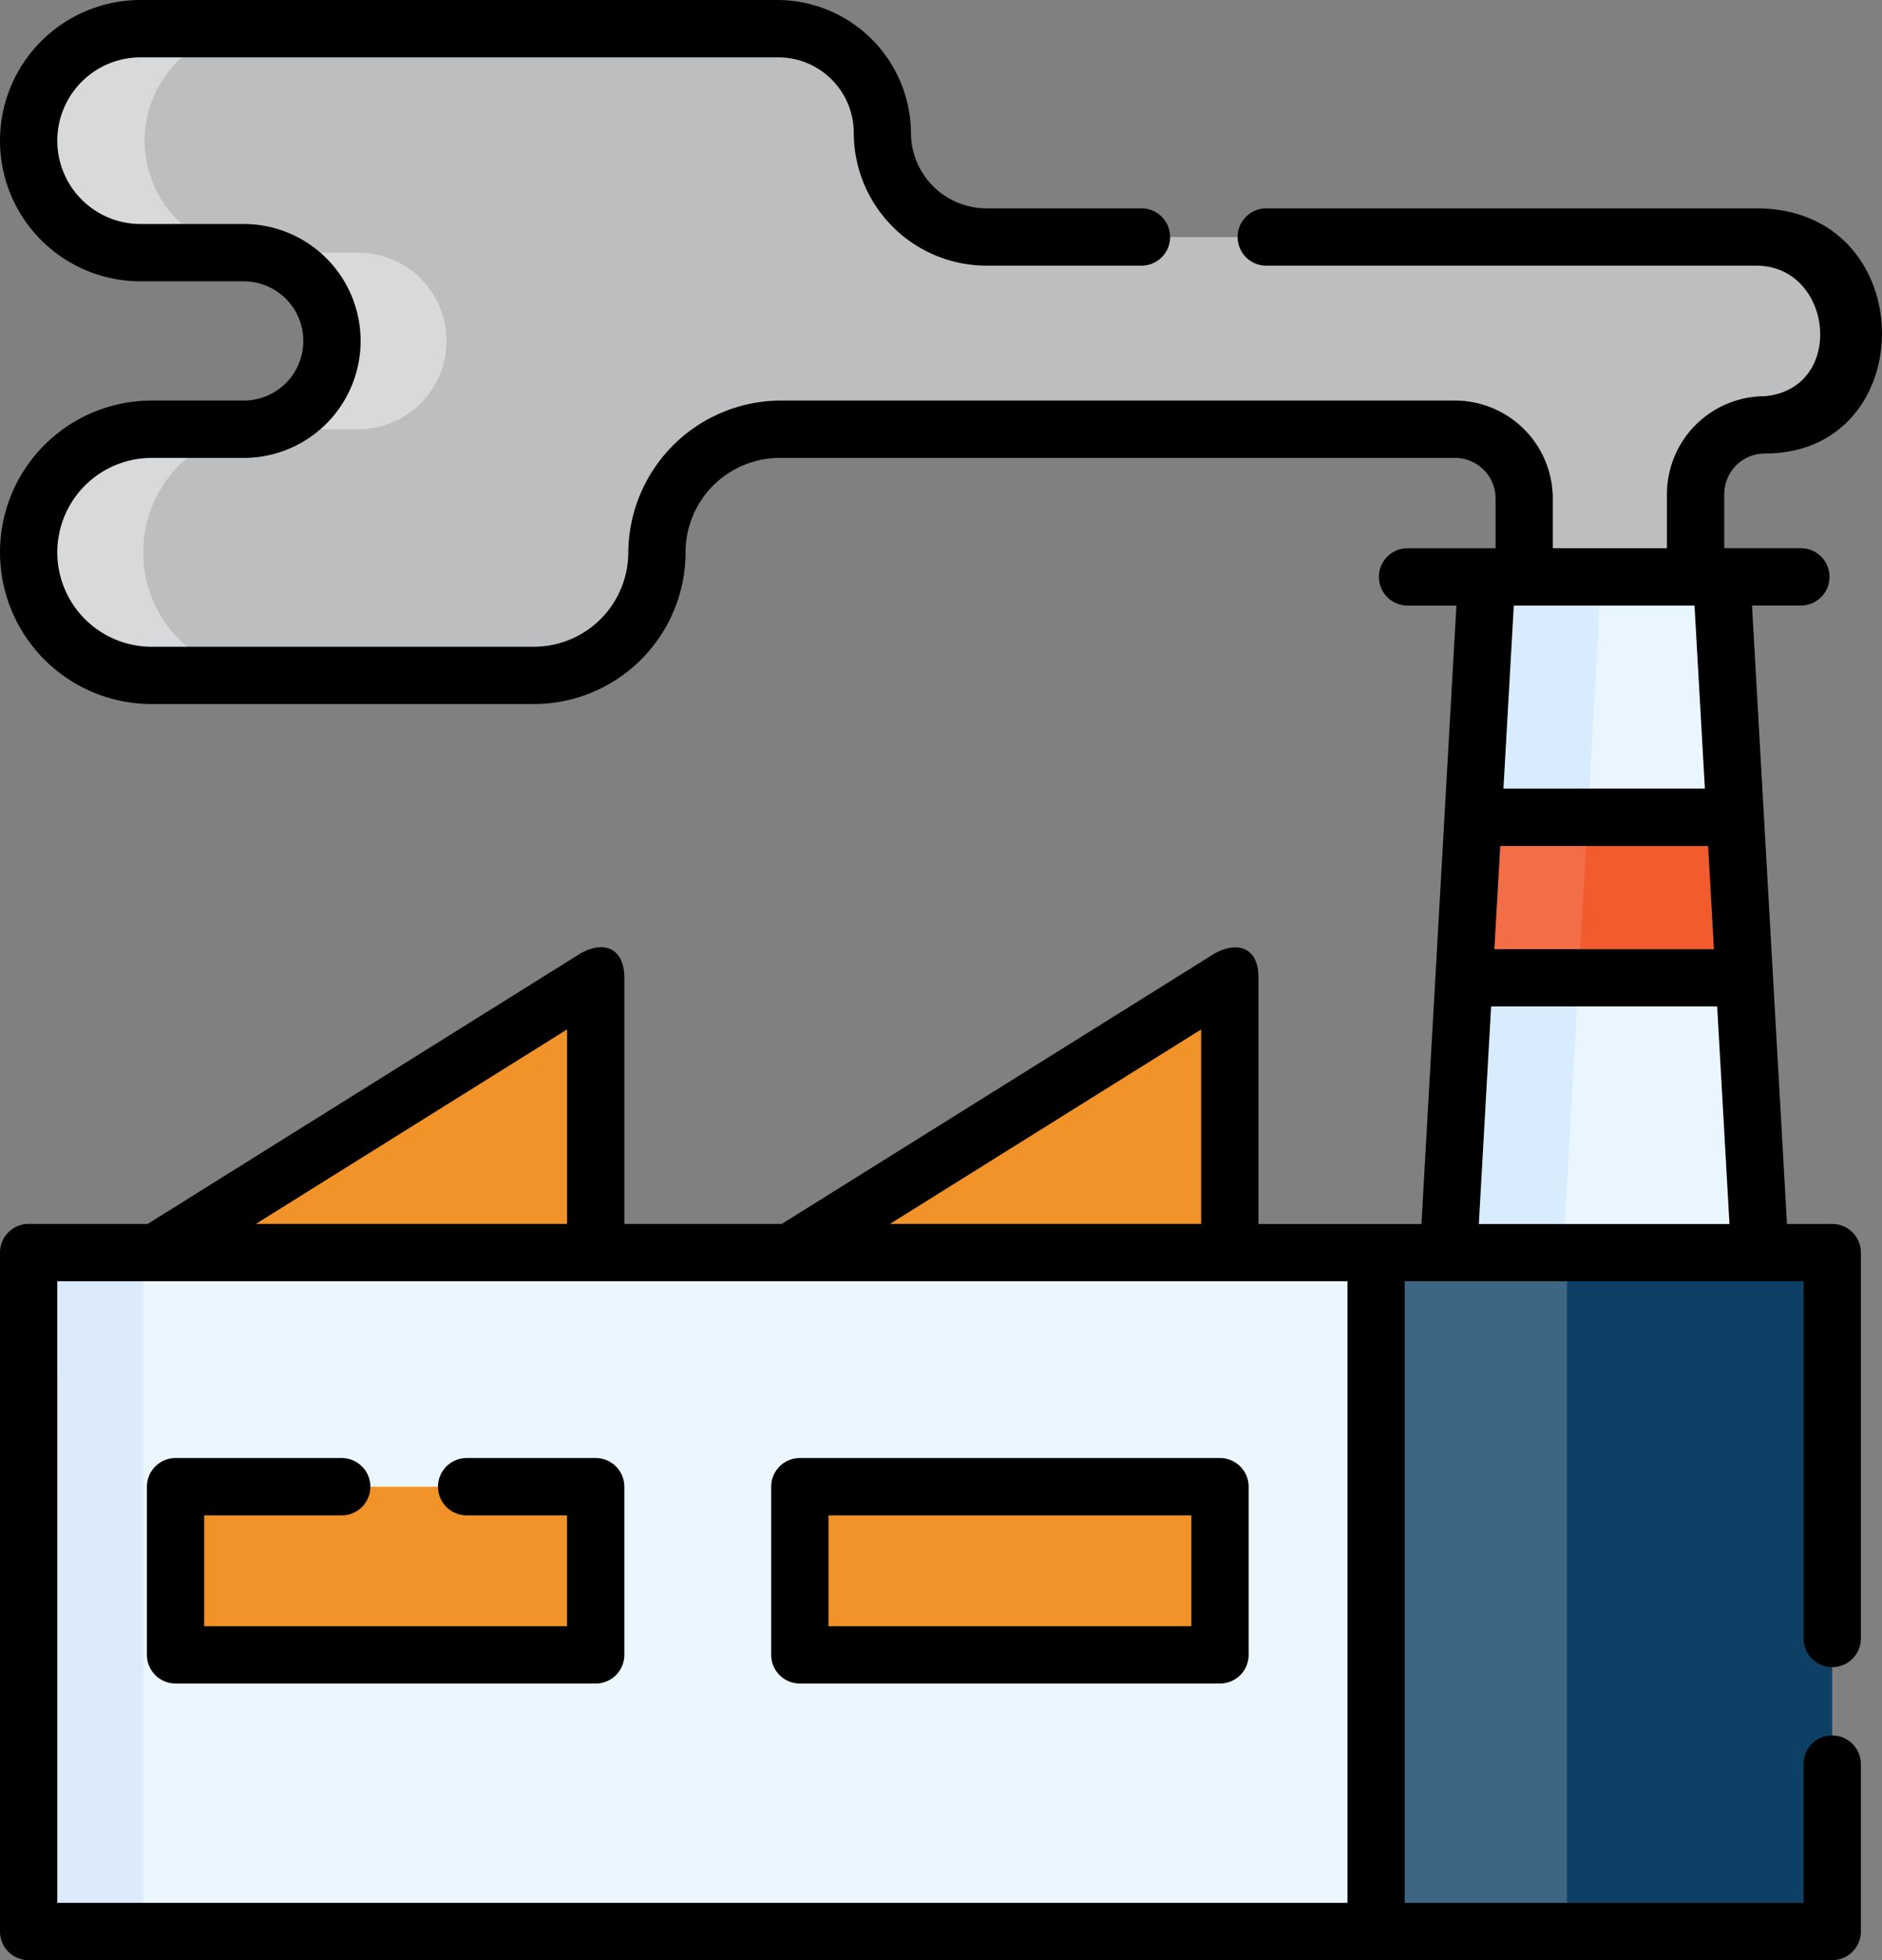 <svg xmlns="http://www.w3.org/2000/svg" width="95.616" height="99.526" viewBox="0 0 95.616 99.526">
  <rect x="0" y="0" width="95.616" height="99.526" fill="#808080" stroke="none"/>
  <g id="air-pollution" transform="translate(-10.058)">
    <path id="Path_55" data-name="Path 55" d="M17.545,327.171H86v34.473H17.545Z" transform="translate(-6.032 -263.573)" fill="#ecf6fe"/>
    <path id="Path_56" data-name="Path 56" d="M55.942,388.33H77.288v8.538H55.942Z" transform="translate(-36.965 -312.844)" fill="#f19328"/>
    <path id="Path_57" data-name="Path 57" d="M55.942,388.33h5.821v8.538H55.942Z" transform="translate(-36.965 -312.844)" fill="#f19328"/>
    <path id="Path_58" data-name="Path 58" d="M93.526,35.322V31.34a3.515,3.515,0,0,0-3.515-3.515h-34.3a6.249,6.249,0,0,0-6.249,6.249,6.249,6.249,0,0,1-6.249,6.249H23.794a6.249,6.249,0,1,1,0-12.5h4.678a4.483,4.483,0,0,0,0-8.965h-5.24a5.687,5.687,0,1,1,0-11.374H55.626a5.289,5.289,0,0,1,5.289,5.289A5.289,5.289,0,0,0,66.2,18.065h39.119a4.77,4.77,0,0,1,4.77,4.77v.427A4.343,4.343,0,0,1,105.75,27.6a3.515,3.515,0,0,0-3.515,3.515v4.2H93.526Z" transform="translate(-6.032 -6.031)" fill="#bcbec0"/>
    <path id="Path_59" data-name="Path 59" d="M37.465,20.175A4.481,4.481,0,0,1,34.3,27.826H29.618a6.249,6.249,0,0,0,0,12.5H23.8a6.249,6.249,0,0,1,0-12.5h4.678a4.483,4.483,0,0,0,0-8.965H23.234a5.687,5.687,0,1,1,0-11.373h5.821a5.687,5.687,0,0,0,0,11.373H34.3a4.471,4.471,0,0,1,3.169,1.314Z" transform="translate(-6.034 -6.032)" fill="#fff" opacity="0.41"/>
    <path id="Path_60" data-name="Path 60" d="M50.818,269.342,73.16,255.389v13.953Z" transform="translate(-32.837 -205.745)" fill="#f19328"/>
    <path id="Path_61" data-name="Path 61" d="M216.544,269.342l22.342-13.953v13.953Z" transform="translate(-166.348 -205.745)" fill="#f19328"/>
    <path id="Path_62" data-name="Path 62" d="M17.548,327.175h5.821v34.471H17.548Z" transform="translate(-6.034 -263.577)" fill="#dbebfc"/>
    <path id="Path_63" data-name="Path 63" d="M390.588,150.686h11.934l1.941,34.306H388.647Z" transform="translate(-304.996 -121.395)" fill="#eaf6ff"/>
    <path id="Path_64" data-name="Path 64" d="M396.409,150.69,394.469,185h-5.822l1.941-34.306Z" transform="translate(-304.996 -121.398)" fill="#d8ecfe"/>
    <path id="Path_65" data-name="Path 65" d="M398.992,213.462l-.46,8.15H392.71l.46-8.15Z" transform="translate(-308.27 -171.968)" fill="#fe646f"/>
    <path id="Path_66" data-name="Path 66" d="M406.486,213.462H393.17l-.46,8.15h14.236Z" transform="translate(-308.27 -171.968)" fill="#f15b2e"/>
    <path id="Path_67" data-name="Path 67" d="M398.992,213.462l-.46,8.15H392.71l.46-8.15Z" transform="translate(-308.27 -171.968)" fill="#fff" opacity="0.12"/>
    <path id="Path_68" data-name="Path 68" d="M369.72,327.171h23.173v34.473H369.72Z" transform="translate(-289.749 -263.573)" fill="#0d4064"/>
    <path id="Path_69" data-name="Path 69" d="M369.72,327.175h9.7v34.472h-9.7Z" transform="translate(-289.749 -263.577)" fill="#fff" opacity="0.2"/>
    <path id="Path_70" data-name="Path 70" d="M219.106,388.33h21.346v8.538H219.106Z" transform="translate(-168.412 -312.844)" fill="#b3dafe"/>
    <path id="Path_71" data-name="Path 71" d="M219.106,388.33h21.346v8.538H219.106Z" transform="translate(-168.412 -312.844)" fill="#f19328"/>
    <path id="Path_72" data-name="Path 72" d="M219.11,388.33h5.822v8.538H219.11Z" transform="translate(-168.415 -312.844)" fill="#f19328"/>
    <g id="Group_11" data-name="Group 11" transform="translate(10.058 0)">
      <path id="Path_73" data-name="Path 73" d="M99.718,23.028c8.026,0,7.994-12.45-.427-12.45h-24.9a1.455,1.455,0,0,0,0,2.911h24.9c3.907,0,4.565,6.241.427,6.629a4.976,4.976,0,0,0-4.97,4.972v2.747h-5.8V25.308a4.975,4.975,0,0,0-4.969-4.97h-34.3a7.77,7.77,0,0,0-7.7,7.7,4.8,4.8,0,0,1-4.795,4.8H17.763a4.794,4.794,0,0,1,0-9.588h4.678a5.938,5.938,0,1,0,0-11.876H17.2a4.231,4.231,0,0,1,0-8.462h32.4a3.835,3.835,0,0,1,3.834,3.834,6.751,6.751,0,0,0,6.743,6.743h7.873a1.455,1.455,0,0,0,0-2.911H60.172A3.837,3.837,0,0,1,56.34,6.745,6.8,6.8,0,0,0,49.595,0H17.2a7.142,7.142,0,0,0,0,14.284h5.241a3.027,3.027,0,1,1,0,6.054H17.763a7.7,7.7,0,0,0,0,15.41H37.183a7.715,7.715,0,0,0,7.706-7.706,4.792,4.792,0,0,1,4.793-4.793h34.3a2.061,2.061,0,0,1,2.059,2.059v2.528H81.57a1.455,1.455,0,1,0,0,2.911h2.481l-1.776,31.4H73.993v-12.5c.025-1.455-.979-1.922-2.226-1.234L49.779,62.142h-8v-12.5c0-1.412-.951-1.947-2.226-1.234L17.564,62.142H11.513A1.455,1.455,0,0,0,10.058,63.6V98.071a1.455,1.455,0,0,0,1.455,1.455h91.632a1.455,1.455,0,0,0,1.455-1.455v-8.5a1.455,1.455,0,0,0-2.911,0v7.047H81.427V65.054H101.69V83.192a1.455,1.455,0,1,0,2.911,0V63.6a1.455,1.455,0,0,0-1.455-1.455h-2.3l-1.776-31.4h2.481a1.455,1.455,0,0,0,0-2.911H97.659V25.089a2.062,2.062,0,0,1,2.059-2.061ZM71.083,52.269v9.873H55.274Zm-32.215,0v9.873H23.059Zm-25.9,12.784H78.516V96.615H12.969ZM96.149,30.747l.526,9.292H86.441l.526-9.292Zm1.776,31.4H85.191L85.815,51.1H97.3Zm-.789-13.953H85.98l.3-5.239H96.839Z" transform="translate(-10.058 0)"/>
      <path id="Path_74" data-name="Path 74" d="M71.256,380.843H64.7a1.455,1.455,0,1,0,0,2.911H69.8v5.628H51.366v-5.628h6.986a1.455,1.455,0,1,0,0-2.911H49.91a1.455,1.455,0,0,0-1.455,1.455v8.538a1.455,1.455,0,0,0,1.455,1.455H71.256a1.455,1.455,0,0,0,1.455-1.455V382.3A1.455,1.455,0,0,0,71.256,380.843Z" transform="translate(-40.991 -306.812)"/>
      <path id="Path_75" data-name="Path 75" d="M234.421,380.843H213.075a1.455,1.455,0,0,0-1.455,1.455v8.538a1.455,1.455,0,0,0,1.455,1.455h21.346a1.455,1.455,0,0,0,1.455-1.455V382.3A1.455,1.455,0,0,0,234.421,380.843Zm-1.455,8.538H214.531v-5.628h18.435Z" transform="translate(-172.439 -306.812)"/>
    </g>
  </g>
</svg>
